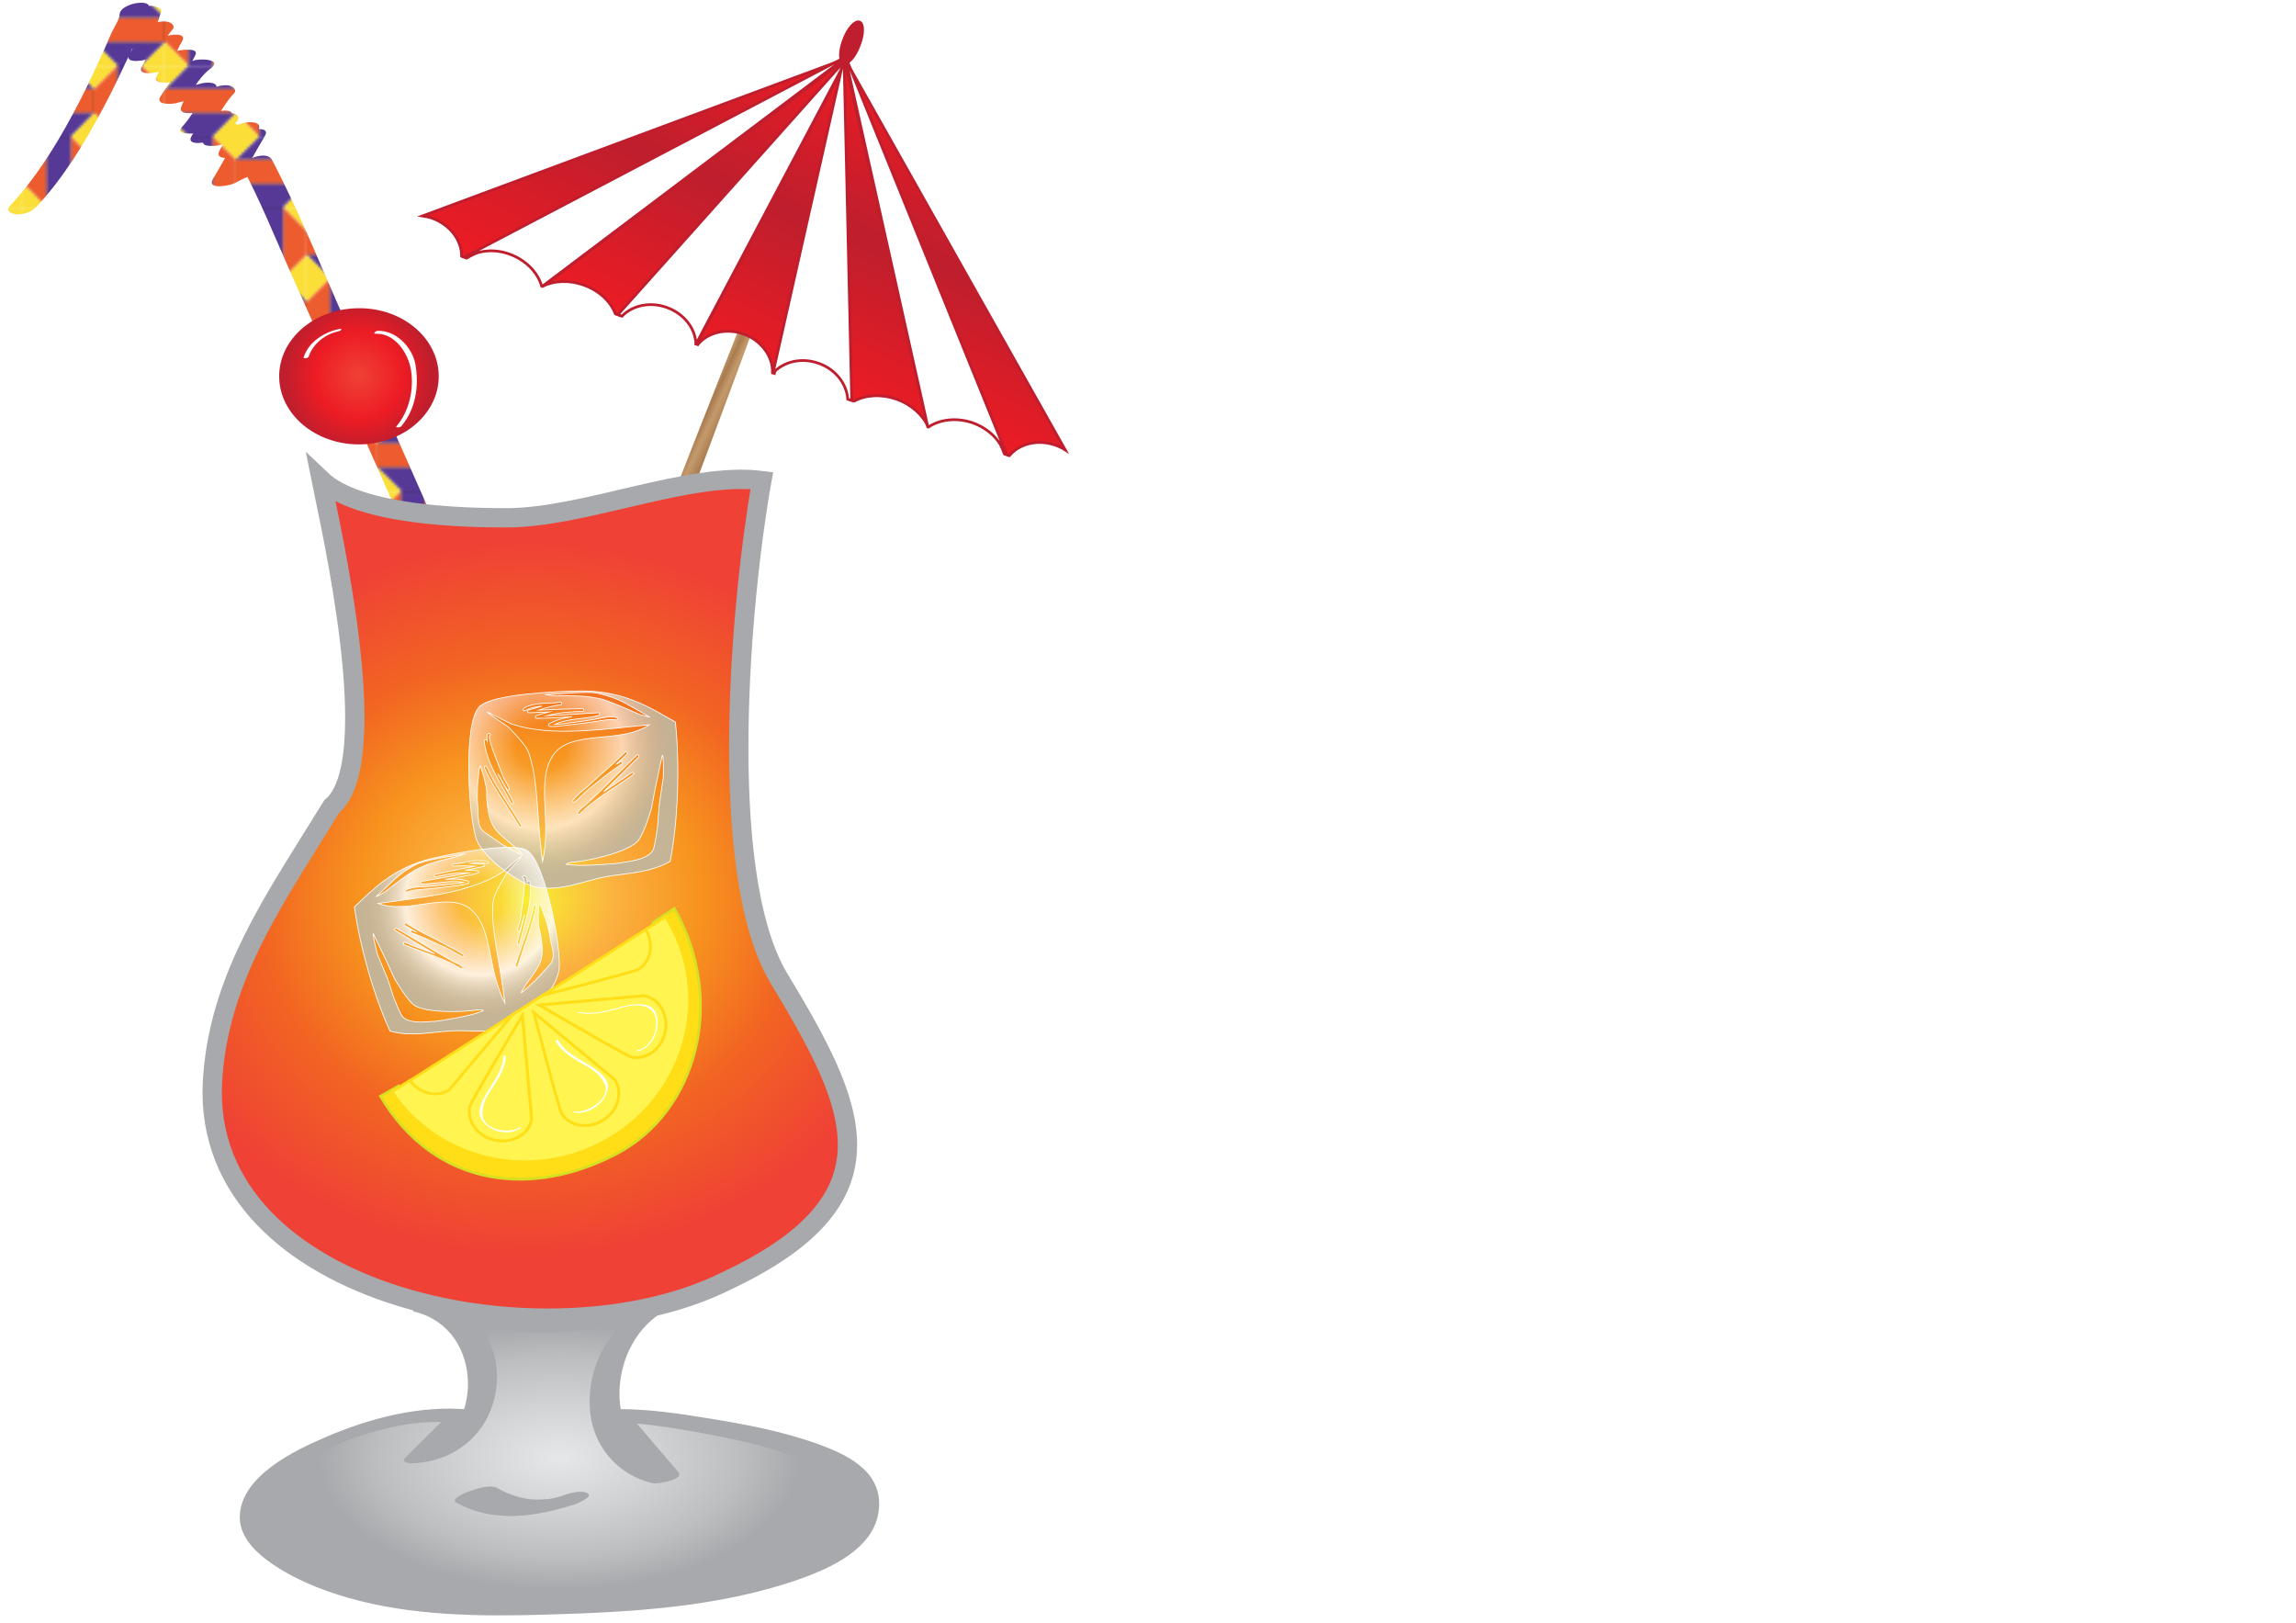 <?xml version="1.0" encoding="utf-8"?>
<!-- Generator: Adobe Illustrator 16.0.0, SVG Export Plug-In . SVG Version: 6.00 Build 0)  -->
<!DOCTYPE svg PUBLIC "-//W3C//DTD SVG 1.1//EN" "http://www.w3.org/Graphics/SVG/1.1/DTD/svg11.dtd">
<svg version="1.1" id="coctail" xmlns="http://www.w3.org/2000/svg" xmlns:xlink="http://www.w3.org/1999/xlink" x="0px" y="0px"
	 width="842px" height="595px" viewBox="0 0 842 595" enable-background="new 0 0 842 595" xml:space="preserve">
<pattern  x="115.5" y="694" width="51.9" height="51.9" patternUnits="userSpaceOnUse" id="Octagons_Color" viewBox="0 -51.9 51.9 51.9" overflow="visible">
	<g>
		<polygon fill="none" points="0,0 51.9,0 51.9,-51.9 0,-51.9 		"/>
		<g>
			<polygon fill="none" points="0,-51.9 0,0 51.9,0 51.9,-51.9 			"/>
			<polygon fill="none" points="17.3,-26 25.9,-34.6 34.6,-26 25.9,-17.3 			"/>
			<polygon points="25.9,-8.699 0,-8.699 0,-17.3 25.9,-17.3 			"/>
			<polygon fill="#FBDF38" points="51.9,-51.9 51.9,-43.3 43.2,-51.9 			"/>
			<polygon points="8.6,-26 8.6,-51.9 17.3,-51.9 17.3,-26 			"/>
			<polygon fill="#FBDF38" points="0,-51.9 8.6,-51.9 0,-43.3 			"/>
			<polygon fill="#FBDF38" points="0,-17.3 0,-34.6 8.6,-26 			"/>
			<polygon fill="#FBDF38" points="34.6,0 17.3,0 25.9,-8.699 			"/>
			<polygon fill="#FBDF38" points="0,0 0,-8.699 8.6,0 			"/>
			<polygon fill="#FBDF38" points="17.3,-26 25.9,-34.6 34.6,-26 25.9,-17.3 			"/>
			<polygon points="43.2,-26 43.2,0 34.6,0 34.6,-26 			"/>
			<polygon points="25.9,-43.3 51.9,-43.3 51.9,-34.6 25.9,-34.6 			"/>
			<polygon fill="#FBDF38" points="51.9,-34.6 51.9,-17.3 43.2,-26 			"/>
			<polygon fill="#FBDF38" points="43.2,0 51.9,-8.699 51.9,0 			"/>
			<polygon fill="#FBDF38" points="17.3,-51.9 34.6,-51.9 25.9,-43.3 			"/>
			<polygon fill="#EC5C2F" points="0,-34.6 0,-43.3 8.6,-51.9 8.6,-26 			"/>
			<polygon fill="#EC5C2F" points="25.9,-34.6 17.3,-26 17.3,-51.9 25.9,-43.3 			"/>
			<polygon fill="#563996" points="34.6,-51.9 43.2,-51.9 51.9,-43.3 25.9,-43.3 			"/>
			<polygon fill="#563996" points="34.6,-26 25.9,-34.6 51.9,-34.6 43.2,-26 			"/>
			<polygon fill="#EC5C2F" points="43.2,-26 51.9,-17.3 51.9,-8.699 43.2,0 			"/>
			<polygon fill="#EC5C2F" points="25.9,-17.3 34.6,-26 34.6,0 25.9,-8.699 			"/>
			<polygon fill="#563996" points="17.3,0 8.6,0 0,-8.699 25.9,-8.699 			"/>
			<polygon fill="#563996" points="17.3,-26 25.9,-17.3 0,-17.3 8.6,-26 			"/>
			<polygon fill="#563996" points="8.6,-26 8.6,-51.9 17.3,-51.9 17.3,-26 			"/>
			<polygon fill="#EC5C2F" points="25.9,-43.3 51.9,-43.3 51.9,-34.6 25.9,-34.6 			"/>
			<polygon fill="#563996" points="34.6,0 34.6,-26 43.2,-26 43.2,0 			"/>
			<polygon fill="#EC5C2F" points="25.9,-8.699 0,-8.699 0,-17.3 25.9,-17.3 			"/>
		</g>
	</g>
</pattern>
<pattern  id="szivoszal_1_" xlink:href="#Octagons_Color" patternTransform="matrix(1 0 0 -1 -366.9 -16702)">
</pattern>
<path id="szivoszal" fill="url(#szivoszal_1_)" d="M13.435,75.764c9.948-10.728,17.652-23.406,24.479-36.28
	c3.316-6.242,6.339-12.581,9.363-19.018c1.463-3.121,2.828-6.339,4.194-9.46c1.073-2.438,3.218-5.754,3.218-8.485
	c0-3.121-10.728-1.073-10.728,2.828c0,1.171,0,2.34,0,3.511c0,2.146,5.072,1.365,6.047,1.073c1.072-0.391,2.146-0.683,3.121-1.268
	c0.878-0.488,4.194-2.145,0.78-1.268c-1.658,0-3.316,0-4.974,0c0.195,0.098,0.39,0.195,0.585,0.195
	c-0.39-0.585-0.683-1.17-1.072-1.756c-1.171,3.414-2.341,6.827-3.511,10.143c-1.366,3.999,8.387,0.975,9.557,0
	c2.341-1.853,5.461-2.536,7.9-4.486c-3.023-0.292-6.144-0.487-9.167-0.78c-2.34,2.633-3.803,5.949-5.656,8.973
	c-2.633,4.291,6.729,2.34,8.192,1.462c3.316-1.95,6.924-2.633,10.045-5.169c-3.023-0.292-6.144-0.488-9.167-0.78
	c-1.755,2.926-2.731,6.046-4.486,8.973c-2.633,4.292,6.729,2.34,8.192,1.462c2.438-1.365,5.267-1.755,7.802-2.73
	c-2.438-0.488-4.974-0.877-7.412-1.365c-1.171,2.243-2.243,4.486-3.414,6.729c-1.366,2.633,5.169,2.048,6.046,1.755
	c3.901-1.268,7.9-2.145,11.605-3.803c-2.145-0.976-4.193-1.853-6.339-2.829c-4.193,3.121-6.924,7.705-9.752,11.898
	c-2.146,3.316,4.096,2.926,5.657,2.536c3.316-0.976,6.827-1.268,10.143-2.243c-2.048-0.585-3.999-1.17-6.047-1.755
	c-0.39,2.047-1.657,3.608-2.243,5.559c-0.975,3.316,6.242,1.853,7.412,1.365c3.901-1.755,7.9-2.926,11.215-5.754
	c-3.023-0.292-6.144-0.488-9.167-0.78c-3.511,3.804-5.559,8.582-9.07,12.289c-3.218,3.414,6.047,2.438,7.022,2.048
	c3.121-1.073,6.144-2.438,9.167-3.998c-2.731-0.488-5.462-0.976-8.192-1.463c-1.366,2.341-3.121,4.389-4.487,6.729
	c-2.633,4.389,7.51,2.243,9.167,0.78c2.146-1.95,4.584-3.608,6.827-5.559c-3.023-0.293-6.144-0.487-9.168-0.78
	c-0.877,0.975-1.658,2.34-2.828,3.023c-1.268,0.877-3.413,2.926-0.975,3.901c1.951,0.877,4.096,0.683,6.144,0.098
	c1.17-0.293,2.244-0.78,3.316-1.365c1.17-0.585,2.829-0.781-0.195-0.098c-1.853-0.195-3.803-0.293-5.657-0.488
	c0.098,0.098,0.098,0.195,0.195,0.195c0-0.682,0-1.365,0-2.048c-0.78,1.073-1.462,2.243-2.243,3.316
	c-2.536,3.804,5.559,2.73,7.021,2.048c2.829-1.268,5.852-1.95,8.777-2.925c-1.853-0.878-3.706-1.658-5.656-2.536
	c-1.462,2.633-3.121,5.169-4.486,7.802c-2.438,4.583,7.51,2.34,9.167,0.78c2.146-1.95,4.584-3.608,6.827-5.558
	c-3.023-0.293-6.144-0.488-9.167-0.781c-3.316,5.461-6.144,10.826-9.265,15.994c-2.536,4.292,6.729,2.341,8.192,1.463
	c3.608-2.145,7.704-3.413,11.313-5.559c-2.828,0-5.754,0-8.583,0c6.437,12.191,11.704,25.161,17.262,37.742
	c11.801,26.332,23.504,52.664,35.109,78.997c28.575,64.464,56.955,129.124,85.433,193.589c12.483,28.186,24.869,56.468,37.45,84.556
	c1.561,3.511,11.996,0.194,10.728-2.829c-21.943-48.957-43.399-98.11-65.05-147.166c-27.502-62.417-55.005-125.029-82.8-187.446
	c-8.973-20.09-17.165-40.863-27.405-60.368c-1.462-2.731-6.632-1.268-8.583,0c-3.608,2.145-7.705,3.414-11.313,5.559
	c2.731,0.488,5.461,0.975,8.192,1.463c3.121-5.168,5.949-10.533,9.07-15.701c2.633-4.389-7.51-2.244-9.167-0.781
	c-2.146,1.951-4.584,3.609-6.827,5.559c3.023,0.292,6.144,0.488,9.167,0.78c1.463-2.633,3.121-5.169,4.487-7.802
	c1.755-3.316-3.804-3.12-5.657-2.536c-3.901,1.268-7.899,2.146-11.606,3.804c2.341,0.682,4.682,1.365,7.022,2.047
	c0.78-1.072,1.463-2.243,2.243-3.316c0.488-0.78,0.488-1.268,0-2.048c-0.098-0.097-0.098-0.194-0.195-0.194
	c-0.975-1.463-4.389-0.781-5.657-0.488c-0.877,0.292-1.853,0.682-2.828,1.17c-1.365,0.683-2.438,0.487,0.585,0.097
	c1.17,0.098,2.341,0.195,3.511,0.293c-0.195-0.098-0.391-0.195-0.487-0.195c-0.293,1.268-0.683,2.634-0.976,3.901
	c2.536-1.658,4.193-3.609,6.242-5.852c1.268-1.462-0.293-2.536-1.658-2.828c-2.438-0.39-5.656,0.39-7.509,2.048
	c-2.146,1.951-4.583,3.608-6.827,5.559c3.023,0.293,6.144,0.488,9.167,0.781c1.365-2.341,3.121-4.389,4.486-6.73
	c2.633-4.389-6.729-2.145-8.192-1.462c-2.146,1.072-4.389,1.95-6.729,2.731c2.34,0.682,4.682,1.365,7.022,2.048
	c3.511-3.804,5.559-8.583,9.07-12.289c1.268-1.365-0.39-2.536-1.658-2.828c-2.536-0.488-5.559,0.39-7.51,2.047
	c-1.951,1.658-4.584,2.146-6.827,3.219c2.438,0.487,4.974,0.877,7.412,1.365c0.585-2.048,1.853-3.511,2.243-5.56
	c0.488-2.828-4.583-2.243-6.046-1.755c-3.316,0.975-6.827,1.268-10.143,2.243c1.854,0.878,3.707,1.658,5.657,2.536
	c2.438-3.706,4.779-7.802,8.388-10.435c4.583-3.414-4.292-3.707-6.339-2.829c-2.829,1.268-5.852,1.951-8.777,2.926
	c2.047,0.585,3.998,1.17,6.046,1.756c1.17-2.244,2.243-4.487,3.414-6.729c1.561-3.121-6.632-1.658-7.413-1.366
	c-3.51,1.366-6.924,2.048-10.24,3.999c2.73,0.488,5.461,0.976,8.192,1.463c1.755-2.926,2.73-6.046,4.486-8.972
	c2.731-4.487-7.607-2.048-9.167-0.781c-2.145,1.756-5.656,2.34-8.094,3.803c2.73,0.488,5.461,0.975,8.192,1.463
	c1.853-3.023,3.316-6.339,5.656-8.973c1.171-1.365-0.487-2.536-1.755-2.828c-2.536-0.487-5.559,0.39-7.509,2.048
	c-2.341,1.854-5.461,2.536-7.899,4.486c3.218,0,6.339,0,9.558,0c1.17-3.316,2.243-6.729,3.413-10.045
	c0.292-0.781-0.39-1.463-1.073-1.756c-2.048-0.877-3.999-0.682-6.144-0.097c-1.17,0.39-2.243,0.877-3.316,1.56
	c-1.658,1.073-4.584,2.341,0,0.781c2.048,0.39,3.999,0.682,6.046,1.073c0-1.171,0-2.341,0-3.511c0-3.121-10.728-1.073-10.728,2.828
	c0,1.755-2.438,5.364-3.121,7.022c-1.365,3.218-2.731,6.339-4.193,9.46c-3.121,6.924-6.437,13.751-10.045,20.383
	C20.066,54.112,12.752,65.816,3.487,75.666c-1.755,1.951,1.561,2.926,2.828,2.926C8.949,78.592,11.679,77.714,13.435,75.764
	L13.435,75.764z"/>
<g id="cherry">
	
		<radialGradient id="SVGID_1_" cx="124.23" cy="448.336" r="28.206" gradientTransform="matrix(0.97 0 0 -0.961 11.053 568.7)" gradientUnits="userSpaceOnUse">
		<stop  offset="0" style="stop-color:#EF4136"/>
		<stop  offset="0.588" style="stop-color:#ED1C24"/>
		<stop  offset="1" style="stop-color:#BE1E2D"/>
	</radialGradient>
	<path fill="url(#SVGID_1_)" d="M160.895,137.985c0,13.849-13.166,24.967-29.258,24.967c-16.189,0-29.257-11.216-29.257-24.967
		c0-13.849,13.166-24.967,29.257-24.967C147.729,112.921,160.895,124.136,160.895,137.985z"/>
	<path fill="#FFFFFF" d="M137.781,122.381c7.119-0.292,11.995,7.217,12.97,13.458c1.073,7.12-0.683,14.922-5.364,20.48
		c-0.487,0.585,1.365,0.488,1.755,0c5.267-6.242,6.535-14.434,5.267-22.333c-0.975-6.437-7.12-12.971-13.946-12.678
		C137.878,121.308,136.513,122.381,137.781,122.381L137.781,122.381z"/>
	<path fill="#FFFFFF" d="M124.517,120.626c-5.559,1.072-11.411,4.778-13.166,10.435c-0.195,0.585,1.658,0.293,1.853-0.292
		c1.463-4.682,6.242-8.388,10.923-9.265C125.005,121.308,125.785,120.333,124.517,120.626L124.517,120.626z"/>
</g>
<g id="ernyo">
	
		<linearGradient id="SVGID_2_" gradientUnits="userSpaceOnUse" x1="238.072" y1="357.176" x2="222.411" y2="364.479" gradientTransform="matrix(1 0 0 -1 8.5 571)">
		<stop  offset="0" style="stop-color:#C49A6C"/>
		<stop  offset="0.17" style="stop-color:#A97C50"/>
		<stop  offset="0.315" style="stop-color:#C49A6C"/>
		<stop  offset="0.479" style="stop-color:#A97C50"/>
		<stop  offset="0.715" style="stop-color:#C49A6C"/>
		<stop  offset="0.867" style="stop-color:#A97C50"/>
		<stop  offset="1" style="stop-color:#C49A6C"/>
	</linearGradient>
	<path fill="url(#SVGID_2_)" d="M205.366,299.099c0,0,1.951-11.703,3.218-15.41c13.751-40.961,62.222-162.673,62.222-162.673
		l4.584,1.755c0,0-45.252,122.688-62.222,162.674C211.608,289.053,205.366,299.099,205.366,299.099z"/>
	
		<linearGradient id="SVGID_3_" gradientUnits="userSpaceOnUse" x1="194.935" y1="460.44" x2="250.756" y2="574.89" gradientTransform="matrix(1 0 0 -1 8.5 571)">
		<stop  offset="0" style="stop-color:#ED1C24"/>
		<stop  offset="0.5" style="stop-color:#BE1E2D"/>
		<stop  offset="1" style="stop-color:#ED1C24"/>
	</linearGradient>
	<path fill="url(#SVGID_3_)" stroke="#BE1E2D" stroke-miterlimit="10" d="M154.945,79.177c1.268,0.195,2.633,0.488,3.901,0.976
		c6.339,2.438,10.436,7.997,10.436,13.75l1.853,0.683l139.658-73.34L154.945,79.177z"/>
	
		<linearGradient id="SVGID_4_" gradientUnits="userSpaceOnUse" x1="260.553" y1="438.156" x2="312.142" y2="543.93" gradientTransform="matrix(1 0 0 -1 8.5 571)">
		<stop  offset="0" style="stop-color:#ED1C24"/>
		<stop  offset="0.5" style="stop-color:#BE1E2D"/>
		<stop  offset="1" style="stop-color:#ED1C24"/>
	</linearGradient>
	<path fill="url(#SVGID_4_)" stroke="#BE1E2D" stroke-miterlimit="10" d="M272.952,122.576c6.437,2.438,10.533,8.29,10.338,14.044
		l0.683,0.292L310.5,22.124l-55.103,104.06l0.488,0.196C259.493,121.894,266.417,120.138,272.952,122.576z"/>
	
		<linearGradient id="SVGID_5_" gradientUnits="userSpaceOnUse" x1="219.109" y1="451.991" x2="273.613" y2="563.742" gradientTransform="matrix(1 0 0 -1 8.5 571)">
		<stop  offset="0" style="stop-color:#ED1C24"/>
		<stop  offset="0.5" style="stop-color:#BE1E2D"/>
		<stop  offset="1" style="stop-color:#ED1C24"/>
	</linearGradient>
	<path fill="url(#SVGID_5_)" stroke="#BE1E2D" stroke-miterlimit="10" d="M214.339,104.631c5.559,2.048,9.655,6.047,11.312,10.436
		l1.854,0.683l83.287-94.503L198.93,105.021l0,0C203.123,102.876,208.78,102.583,214.339,104.631z"/>
	<path fill="#FFFFFF" stroke="#BE1E2D" stroke-miterlimit="10" d="M244.767,112.824c6.242,2.34,10.241,7.704,10.436,13.263h0.098
		l55.492-104.938l-84.166,94.21l1.463,0.585C231.894,111.946,238.525,110.482,244.767,112.824z"/>
	<path fill="#FFFFFF" stroke="#BE1E2D" stroke-miterlimit="10" d="M187.227,93.318c5.851,2.243,10.045,6.729,11.411,11.605
		l0.195,0.098l112.253-84.653L170.257,94.294l0.78,0.292C175.231,91.758,181.375,91.075,187.227,93.318z"/>
	
		<linearGradient id="SVGID_6_" gradientUnits="userSpaceOnUse" x1="316.204" y1="425.914" x2="362.157" y2="520.132" gradientTransform="matrix(1 0 0 -1 8.5 571)">
		<stop  offset="0" style="stop-color:#ED1C24"/>
		<stop  offset="0.5" style="stop-color:#BE1E2D"/>
		<stop  offset="1" style="stop-color:#ED1C24"/>
	</linearGradient>
	<path fill="url(#SVGID_6_)" stroke="#BE1E2D" stroke-miterlimit="10" d="M390.666,165c-1.073-0.683-2.243-1.268-3.609-1.756
		c-6.436-2.243-13.166-0.585-16.872,3.804l-1.853-0.683L309.524,21.051L390.666,165z"/>
	
		<linearGradient id="SVGID_7_" gradientUnits="userSpaceOnUse" x1="291.138" y1="430.4" x2="340.178" y2="530.949" gradientTransform="matrix(1 0 0 -1 8.5 571)">
		<stop  offset="0" style="stop-color:#ED1C24"/>
		<stop  offset="0.5" style="stop-color:#BE1E2D"/>
		<stop  offset="1" style="stop-color:#ED1C24"/>
	</linearGradient>
	<path fill="url(#SVGID_7_)" stroke="#BE1E2D" stroke-miterlimit="10" d="M328.737,146.373c-5.559-1.951-11.312-1.561-15.409,0.683
		l-1.854-0.683l-1.951-125.418l30.819,135.561l0,0C338.489,152.224,334.296,148.323,328.737,146.373z"/>
	<path fill="#FFFFFF" stroke="#BE1E2D" stroke-miterlimit="10" d="M300.162,133.207c-6.242-2.244-12.874-0.585-16.58,3.511h-0.098
		l26.039-115.569l2.829,125.711l-1.463-0.487C310.5,140.716,306.403,135.352,300.162,133.207z"/>
	<path fill="#FFFFFF" stroke="#BE1E2D" stroke-miterlimit="10" d="M356.727,155.052c-5.95-2.048-12.094-1.268-16.287,1.561
		l-0.195-0.098L309.816,20.174l59.394,146.582l-0.78-0.292C366.967,161.586,362.676,157.198,356.727,155.052z"/>
	<path fill="#BE1E2D" stroke="#BE1E2D" stroke-miterlimit="10" d="M309.427,14.517c1.56-4.193,4.194-7.021,5.754-6.437
		c1.561,0.585,1.561,4.486-0.098,8.583c-1.56,4.193-4.193,7.12-5.754,6.437C307.769,22.515,307.866,18.613,309.427,14.517z"/>
</g>
<radialGradient id="drink_1_" cx="218.201" cy="261.257" r="121.539" gradientTransform="matrix(1.214 0 0 -1.079 -70.552 611.321)" gradientUnits="userSpaceOnUse">
	<stop  offset="0.006" style="stop-color:#F9ED32"/>
	<stop  offset="0.218" style="stop-color:#FBB040"/>
	<stop  offset="0.418" style="stop-color:#F7941E"/>
	<stop  offset="0.667" style="stop-color:#F26522"/>
	<stop  offset="1" style="stop-color:#EF4136"/>
</radialGradient>
<path id="drink" fill="url(#drink_1_)" stroke="#A7A9AC" stroke-width="7.087" stroke-miterlimit="10" d="M285.338,358.198
	c-22.821-38.912-13.556-139.656-5.949-181.982c-26.625-3.414-65.05,13.653-93.625,13.653c-14.921,0-54.03-0.683-67.976-13.946
	c3.218,16.189,23.503,103.377,3.901,119.763c-19.896,32.476-41.839,62.513-43.79,101.427
	c-3.803,79.483,123.664,104.841,188.323,72.656C330.979,439.341,313.913,405.598,285.338,358.198z"/>
<g id="leg">
	
		<radialGradient id="SVGID_8_" cx="196.577" cy="-53.81" r="88.323" gradientTransform="matrix(1 0 0 -0.55 8.5 504.812)" gradientUnits="userSpaceOnUse">
		<stop  offset="0" style="stop-color:#E6E7E8"/>
		<stop  offset="0.388" style="stop-color:#D1D3D4"/>
		<stop  offset="0.751" style="stop-color:#BCBEC0"/>
		<stop  offset="1" style="stop-color:#A7A9AC"/>
	</radialGradient>
	<path fill="url(#SVGID_8_)" d="M156.701,478.937c30.624,7.412,23.992,54.712-3.218,55.2l15.02-14.922
		c-32.574-3.608-101.72,26.234-64.66,51.591c33.159,23.406,87.773,19.506,126.784,17.555c19.505-1.95,101.428-7.802,83.873-44.861
		c-7.802-15.604-74.51-24.479-90.115-24.479l19.408,22.724c-27.307-5.852-28.868-43.691-7.412-59.296c0,0-30.428,4.682-41.936,3.706
		C184.886,485.179,156.701,478.937,156.701,478.937z"/>
	
		<radialGradient id="SVGID_9_" cx="182.92" cy="-69.611" r="11.843" gradientTransform="matrix(1 0 0 -0.55 8.5 512.31)" gradientUnits="userSpaceOnUse">
		<stop  offset="0" style="stop-color:#E6E7E8"/>
		<stop  offset="0.388" style="stop-color:#D1D3D4"/>
		<stop  offset="0.751" style="stop-color:#BCBEC0"/>
		<stop  offset="1" style="stop-color:#A7A9AC"/>
	</radialGradient>
	<path fill="url(#SVGID_9_)" d="M174.841,548.277c9.752,5.853,21.456,5.853,33.159,1.951"/>
	<path fill="#A7A9AC" d="M152.41,481.081c12.386,3.219,19.115,13.947,19.212,26.332c0.098,8.974-5.071,23.895-15.799,24.382
		c0.877,0.683,1.755,1.366,2.633,2.049c4.974-4.974,10.046-9.947,15.019-14.922c1.268-1.268-0.292-1.95-1.463-2.048
		c-17.652-1.755-36.377,3.121-52.469,10.045c-11.411,4.876-30.818,14.142-31.598,28.673c-0.39,7.022,4.681,12.483,9.947,16.481
		c8.875,6.535,19.31,10.826,29.94,13.85c23.211,6.631,47.983,6.826,71.877,6.144c31.403-0.877,64.562-2.633,94.405-13.36
		c10.923-3.901,25.844-10.923,27.99-23.797c2.438-14.434-10.045-20.968-21.456-25.161c-13.264-4.877-27.405-7.51-41.352-9.753
		c-10.728-1.755-21.65-3.316-32.573-3.316c-1.268,0-9.363,1.854-7.315,4.292c6.437,7.606,12.972,15.116,19.408,22.723
		c3.121-1.365,6.242-2.729,9.363-4.096c-26.137-6.144-26.917-42.229-7.705-56.761c3.218-2.438-1.268-2.827-3.218-2.535
		c-12.581,1.95-25.844,4.292-38.62,3.608c-12.484-0.683-25.357-4.291-37.548-7.021c-2.438-0.585-5.266,0.195-7.51,1.268
		C152.702,478.448,149.874,480.497,152.41,481.081c13.068,2.927,26.722,6.633,40.181,7.413c14.142,0.78,28.868-1.756,42.813-3.9
		c-1.072-0.879-2.145-1.659-3.218-2.536c-10.728,8.094-16.58,20.578-15.897,34.036c0.683,13.654,9.85,24.674,23.114,27.795
		c1.561,0.39,11.703-1.268,9.363-4.096c-6.437-7.606-12.971-15.116-19.408-22.724c-2.438,1.463-4.876,2.827-7.314,4.291
		c13.946,0.098,30.428,3.023,44.764,5.949c8.777,1.853,17.457,3.998,25.845,7.119c5.461,1.95,12.483,4.584,15.896,9.655
		c7.9,11.508-0.488,23.017-10.923,28.477c-13.068,6.827-28.672,9.169-43.107,11.119c-14.921,2.047-29.843,2.926-44.764,3.511
		c-24.479,0.975-49.543,0.878-73.34-5.559c-10.825-2.926-21.456-7.607-30.33-14.531c-5.267-4.097-9.07-10.144-6.924-16.971
		c2.048-6.729,8.484-11.41,14.141-15.019c7.509-4.778,15.994-7.997,24.479-10.338c8.777-2.438,18.139-3.998,27.307-3.12
		c-0.488-0.683-0.975-1.365-1.463-2.049c-4.974,4.975-10.045,9.948-15.019,14.922c-1.755,1.756,1.561,2.146,2.633,2.049
		c15.506-0.586,27.893-10.729,30.525-26.041c2.634-15.311-5.461-29.744-20.675-33.743c-2.438-0.585-5.364,0.194-7.51,1.268
		C152.604,478.448,149.972,480.497,152.41,481.081z"/>
	<path fill="#A7A9AC" d="M167.233,550.911c13.556,7.704,29.258,5.266,43.399,0.78c0.488-0.195,7.217-2.829,4.877-4.097
		c-2.731-1.56-7.607,0.293-10.241,1.17c-7.802,2.438-15.896,0.878-22.918-3.121c-2.633-1.462-7.705,0.293-10.24,1.171
		C171.622,546.912,164.991,549.546,167.233,550.911L167.233,550.911z"/>
</g>
<radialGradient id="ice2_1_" cx="193.265" cy="306.35" r="48.101" gradientTransform="matrix(0.97 0 0 -0.961 11.053 568.7)" gradientUnits="userSpaceOnUse">
	<stop  offset="0" style="stop-color:#FFFFFF;stop-opacity:0"/>
	<stop  offset="0.188" style="stop-color:#FFFFFF;stop-opacity:0"/>
	<stop  offset="0.636" style="stop-color:#FFFFFF;stop-opacity:0.651"/>
	<stop  offset="0.699" style="stop-color:#EAE5DB;stop-opacity:0.703"/>
	<stop  offset="0.78" style="stop-color:#D8CFBE;stop-opacity:0.77"/>
	<stop  offset="0.859" style="stop-color:#CCC0AA;stop-opacity:0.834"/>
	<stop  offset="0.934" style="stop-color:#C5B89F;stop-opacity:0.896"/>
	<stop  offset="1" style="stop-color:#C2B59B;stop-opacity:0.95"/>
</radialGradient>
<path id="ice2" fill="url(#ice2_1_)" stroke="#FFFFFF" stroke-width="0.283" stroke-miterlimit="10" d="M247.692,264.769
	c-8.679-4.876-18.53-11.508-34.426-11.411c-9.167,0.098-32.671,1.17-37.353,5.657c-6.339,6.046-3.998,42.229-0.975,49.25
	c3.023,6.925,15.702,15.994,22.041,17.067c8.875,1.561,17.555-2.438,24.869-3.804c8.095-1.463,16.287-1.365,23.894-5.656
	C248.668,301.537,249.351,280.569,247.692,264.769z M200.002,254.626l4.876-0.195c0.39,0,10.24-0.975,14.043-0.292
	c0.78,0.098,5.559,1.463,7.802,2.438c3.413,1.463,8.29,4.584,11.508,6.339c0.584,0.292-3.414-0.78-3.999-1.073
	c-0.293-0.098-11.411-5.267-14.825-5.754c-4.291-0.683-3.9-0.975-15.311-0.975C202.733,255.114,199.417,254.626,200.002,254.626z
	 M192.103,259.697c3.609-2.145,7.9-1.657,11.898-2.047c0.488-0.098,0.878-0.098,1.365-0.195h0.098l0,0h0.098
	c0.585-0.098,0.682,0.878,0.097,0.975c-0.487,0.098-0.976,0.195-1.463,0.195c-2.243,0.39-4.486,1.072-6.631,1.755
	c5.364-0.195,10.728-0.487,16.092-0.487c0.585,0,0.585,0.975,0,0.975c-4.486,0-8.875,0.487-13.166,1.561
	c6.339-0.195,12.581-0.781,18.919-1.073c0.585,0,0.683,0.78,0.098,0.976c-5.267,1.462-11.118,0.975-16.092,3.315
	c2.048,0,4.292-0.487,6.145-0.682c2.633-0.293,5.169-0.683,7.802-1.073c2.633-0.39,6.145-1.561,8.777-0.781
	c0.585,0.195,0.293,1.073-0.292,0.878c-1.463-0.391-3.609,0-5.071,0.195c-2.243,0.39-4.486,0.683-6.729,0.975
	c-2.146,0.293-4.291,0.585-6.437,0.78c-2.048,0.195-4.096,0.683-6.144,0.39c-0.39-0.098-0.488-0.683-0.098-0.877
	c2.633-1.561,5.461-2.244,8.387-2.634c-4.291,0.292-8.582,0.585-12.971,0.585c-0.585,0-0.585-0.78-0.098-0.975
	c1.561-0.585,3.121-0.976,4.681-1.365c-2.438,0.097-4.876,0.194-7.412,0.292c-0.585,0-0.682-0.78-0.097-0.975
	c1.658-0.487,3.218-0.976,4.876-1.463c-2.146,0.195-4.291,0.585-6.144,1.658C192.005,260.868,191.517,260.088,192.103,259.697z
	 M178.547,271.401c0.097,0.195,0.195,0.292,0.195,0.487c-0.292-1.365-0.292-2.535,0.39-2.926c0.585-0.292,1.073,0.585,0.488,0.78
	c-0.976,0.488,2.536,8.973,2.828,9.753c0.78,1.951,1.561,4.096,2.438,6.144c0.683,1.073,1.268,2.146,1.853,3.316
	c0.293,0.585-0.488,0.975-0.78,0.487c-0.781-0.975-1.366-2.146-1.951-3.315c-0.488-0.78-0.976-1.561-1.463-2.438
	c1.853,3.511,3.901,6.827,5.656,10.338c0.293,0.585-0.585,1.072-0.78,0.487c-3.706-7.412-8.972-14.434-9.85-22.821
	C177.571,271.206,178.351,271.011,178.547,271.401z M182.936,308.852c-0.292-0.293-4.974-3.512-4.779-3.317
	c-0.585-0.389-0.976-0.683-1.463-1.268c-1.268-1.755-1.365-3.997-1.365-6.047c0-1.463-0.195-3.217-0.293-5.071
	c0-0.097,0-0.682,0-0.877c0-0.878,0.098-4.292,0.098-4.486c0.195-1.269,0.488-4.877,0.488-5.169c0-0.195,0.585-2.438,0.585-1.755
	c0.098,0.39,1.365,4.291,1.365,4.389c0.195,0.78,0.488,2.34,0.488,2.34c0.683,1.853,0.292,3.901,0.488,5.853
	c0.292,2.925,0.683,6.046,1.95,8.679c2.048,4.292,8.192,7.607,11.118,11.314C192.103,314.117,185.178,310.411,182.936,308.852z
	 M190.445,303.097c-4.194-7.216-9.363-13.849-12.776-21.456c-0.293-0.584,0.585-1.072,0.78-0.487
	c3.413,7.607,8.583,14.239,12.776,21.456C191.615,303.097,190.835,303.584,190.445,303.097z M202.733,277.058
	c-6.242,9.459-0.292,24.479-3.803,38.913c-1.755-12.972-1.561-25.162-3.608-34.817c0-0.097-0.098-0.097-0.098-0.195
	c-0.487-2.34-1.073-4.876-2.34-6.924c-0.878-1.463-5.852-7.022-6.535-7.51c-0.39-0.292-7.998-5.461-7.802-5.461
	c0.585,0,7.704,3.901,9.07,4.389c14.336,4.876,33.549,1.951,50.519,0.292C227.7,272.961,209.17,267.305,202.733,277.058z
	 M231.698,283.299c0.488-0.39,0.976,0.488,0.488,0.78c-3.414,2.438-6.924,4.682-10.436,7.022c-1.853,1.268-3.706,2.634-5.364,3.998
	c-0.292,0.293-0.683,0.488-0.976,0.782c-0.975,0.876-1.853,1.754-2.828,2.632c-0.39,0.391-1.073-0.097-0.78-0.585
	c0.78-1.171,1.853-1.95,2.926-2.829c0.098,0,0.098-0.097,0.195-0.097c6.339-5.852,12.483-12.094,18.627-18.14
	c0.39-0.39,1.073,0.195,0.683,0.683c-4.291,4.292-8.583,8.484-12.874,12.776C224.774,287.98,228.285,285.737,231.698,283.299z
	 M227.602,279.3c0.488-0.292,0.975,0.488,0.488,0.78c-3.414,2.243-6.632,4.779-9.752,7.315c-1.073,0.877-2.048,1.658-3.121,2.535
	c-1.463,1.366-2.828,2.829-4.389,4.096c-0.488,0.391-1.073-0.195-0.683-0.683c1.561-1.853,3.414-3.414,5.364-4.974
	c1.462-1.366,2.925-2.731,4.486-4.096c3.218-2.73,6.339-5.559,9.265-8.485c0.39-0.39,1.073,0.195,0.683,0.683
	c-1.268,1.268-2.634,2.536-3.901,3.706C226.626,279.983,227.115,279.593,227.602,279.3z M243.206,285.445
	c0,0-0.877,5.656-1.268,8.387c-0.39,2.829-0.487,5.364-0.683,8.094c-0.195,2.146-1.17,8.777-1.755,9.753
	c-1.658,3.024-6.925,3.999-10.533,4.486c-1.073,0.195-2.243,0.391-3.413,0.488c-1.268,0.097-2.536,0.194-3.901,0.292
	c-0.293,0-8.193,0.684-11.898,0.195c-0.195,0.098-1.853-0.098-2.048-0.195c-0.488-0.195,1.853-0.78,1.853-0.78
	c0.097,0,0.487-0.098,0.683-0.098c3.414,0,20.772-3.413,23.992-8.095c2.34-3.413,4.681-11.508,4.681-11.605
	c0.683-3.608,1.366-7.509,2.244-11.313c0.292-1.657,0.975-4.681,1.658-7.802C243.304,275.205,243.402,283.982,243.206,285.445z"/>
<radialGradient id="ice1_1_" cx="139.419" cy="240.729" r="44.49" gradientTransform="matrix(-0.942 0.229 -0.232 -0.933 363.277 522.997)" gradientUnits="userSpaceOnUse">
	<stop  offset="0" style="stop-color:#FFFFFF;stop-opacity:0"/>
	<stop  offset="0.188" style="stop-color:#FFFFFF;stop-opacity:0"/>
	<stop  offset="0.636" style="stop-color:#FFFFFF;stop-opacity:0.83"/>
	<stop  offset="0.699" style="stop-color:#EAE5DB;stop-opacity:0.851"/>
	<stop  offset="0.78" style="stop-color:#D8CFBE;stop-opacity:0.877"/>
	<stop  offset="0.859" style="stop-color:#CCC0AA;stop-opacity:0.904"/>
	<stop  offset="0.934" style="stop-color:#C5B89F;stop-opacity:0.928"/>
	<stop  offset="1" style="stop-color:#C2B59B;stop-opacity:0.95"/>
</radialGradient>
<path id="ice1" fill="url(#ice1_1_)" stroke="#FFFFFF" stroke-width="0.283" stroke-miterlimit="10" d="M143.047,378.095
	c7.802,2.146,15.117,0.292,22.723-0.098c6.924-0.391,15.604,1.269,23.211-2.048c5.364-2.341,14.824-13.264,15.994-20.091
	c1.17-7.021-4.876-39.985-11.8-44.082c-5.169-3.023-26.625,1.073-34.817,3.023c-14.336,3.413-21.65,11.508-28.379,17.75
	C131.929,347.081,137.293,365.708,143.047,378.095z M166.941,314.215c-10.143,2.438-9.753,2.633-13.459,4.193
	c-3.023,1.171-11.898,8.29-12.093,8.485c-0.488,0.39-3.804,2.243-3.414,1.852c2.536-2.242,6.242-6.045,8.973-8.191
	c1.755-1.462,5.754-3.706,6.437-3.9c3.315-1.463,12.385-2.73,12.678-2.73l4.389-0.879
	C171.037,312.85,168.111,314.02,166.941,314.215z M178.449,316.653c-1.951-0.586-3.901-0.488-5.852-0.098
	c1.561,0.098,3.121,0.194,4.682,0.292c0.487,0,0.584,0.781,0.097,0.878c-2.243,0.487-4.485,0.975-6.729,1.366
	c1.463,0,2.926,0,4.486,0.194c0.488,0.098,0.585,0.78,0.098,0.878c-3.901,0.975-7.802,1.657-11.801,2.341
	c2.73-0.292,5.461-0.292,8.192,0.584c0.293,0.099,0.488,0.684,0.098,0.781c-1.755,0.78-3.706,0.78-5.559,1.072
	c-1.951,0.293-3.998,0.488-5.949,0.683c-2.048,0.195-4.194,0.391-6.242,0.585c-1.365,0.098-3.315,0.196-4.583,0.879
	c-0.488,0.292-0.878-0.487-0.39-0.781c2.243-1.268,5.559-1.072,8.094-1.268c2.438-0.195,4.876-0.487,7.217-0.78
	c1.756-0.194,3.901-0.292,5.657-0.683c-4.974-0.976-10.143,0.683-15.214,0.488c-0.488,0-0.585-0.78-0.098-0.878
	c5.754-1.073,11.508-1.951,17.262-3.121c-4.096-0.099-8.192,0.487-12.19,1.463c-0.585,0.098-0.781-0.683-0.196-0.878
	c4.779-1.17,9.655-2.048,14.532-3.022c-2.146-0.099-4.291-0.196-6.339-0.099c-0.488,0.099-0.877,0.099-1.365,0.099
	s-0.585-0.781-0.098-0.879h0.098l0,0h0.098c0.39,0,0.78-0.097,1.268-0.097c3.706-0.488,7.412-1.854,11.118-0.683
	C179.327,315.971,179.034,316.848,178.449,316.653z M194.346,323.382c1.073,7.802-2.048,15.215-3.804,22.725
	c-0.097,0.585-0.975,0.292-0.877-0.293c0.781-3.511,1.951-7.022,2.731-10.533c-0.195,0.878-0.488,1.658-0.78,2.438
	c-0.292,1.17-0.585,2.341-0.976,3.413c-0.194,0.488-0.975,0.293-0.877-0.292c0.292-1.171,0.585-2.243,0.975-3.414
	c0.39-2.047,0.585-4.096,0.878-6.047c0.098-0.78,1.365-9.166,0.39-9.361c-0.585-0.099-0.292-0.976,0.292-0.879
	c0.78,0.098,0.976,1.171,1.073,2.536c0-0.194,0.097-0.293,0.097-0.487C193.663,322.895,194.346,322.895,194.346,323.382z
	 M191.127,363.953c1.756-3.901,6.535-8.29,7.412-12.581c0.585-2.634,0.195-5.559-0.195-8.192c-0.292-1.755-1.072-3.511-0.878-5.363
	c0,0-0.097-1.463-0.097-2.244c0-0.097,0.293-3.9,0.293-4.29c-0.098-0.586,0.975,1.268,0.975,1.463c0,0.292,1.073,3.413,1.561,4.584
	c0.097,0.097,0.877,3.218,1.072,3.998c0.098,0.195,0.195,0.683,0.195,0.78c0.292,1.657,0.488,3.218,0.878,4.584
	c0.487,1.854,0.877,3.9,0.097,5.754c-0.195,0.585-0.585,0.976-0.975,1.463c0.195-0.293-3.316,3.706-3.609,3.999
	C196.199,359.76,190.835,364.636,191.127,363.953z M188.982,354.103c2.146-7.411,5.364-14.434,6.729-22.04
	c0.098-0.585,0.975-0.293,0.877,0.292c-1.365,7.606-4.486,14.727-6.729,22.041C189.665,354.884,188.787,354.688,188.982,354.103z
	 M138.659,331.282c15.604-2.146,33.451-3.805,45.35-11.314c1.073-0.779,6.631-5.851,7.217-5.948c0.195,0-5.559,6.242-5.754,6.632
	c-0.488,0.585-3.707,6.632-4.194,8.192c-0.683,2.146-0.683,4.486-0.585,6.729c0,0.099,0,0.099,0,0.195
	c0.292,9.07,3.121,20.091,4.486,32.087c-6.437-12.191-4.389-26.918-12.093-34.037C165.088,326.308,149.679,335.476,138.659,331.282z
	 M159.334,349.714c-4.876-2.828-9.655-5.753-14.434-8.582c-0.488-0.292,0-1.072,0.487-0.78c6.924,4.097,13.751,8.29,20.773,12.19
	c0.098,0,0.098,0.098,0.195,0.098c1.17,0.487,2.34,0.976,3.316,1.854c0.39,0.391-0.098,0.878-0.585,0.683
	c-1.073-0.585-2.145-1.17-3.121-1.755c-0.39-0.099-0.683-0.294-1.073-0.487c-1.853-0.879-3.804-1.659-5.754-2.438
	c-3.609-1.366-7.314-2.634-10.923-4.097c-0.487-0.195-0.292-1.073,0.293-0.878C152.019,347.081,155.726,348.35,159.334,349.714z
	 M152.8,341.814c-1.463-0.779-2.926-1.658-4.389-2.535c-0.488-0.293,0-1.073,0.487-0.78c3.316,2.048,6.729,3.9,10.241,5.559
	c1.657,0.78,3.316,1.756,4.876,2.634c2.048,0.975,4.096,2.047,5.949,3.315c0.488,0.293,0.098,0.976-0.487,0.78
	c-1.658-0.878-3.219-1.755-4.876-2.73c-1.17-0.586-2.244-1.073-3.414-1.561c-3.413-1.658-6.827-3.219-10.338-4.486
	c-0.487-0.195-0.292-1.073,0.292-0.878C151.727,341.327,152.312,341.522,152.8,341.814z M137,342.595
	c1.268,2.634,2.536,5.267,3.219,6.632c1.56,3.219,3.022,6.534,4.486,9.655c0.097,0.098,3.901,6.826,6.729,9.361
	c3.901,3.513,20.188,2.83,23.309,2.05c0.195,0,0.585,0,0.683,0c0,0,2.146,0,1.755,0.292c-0.098,0.195-1.56,0.683-1.755,0.683
	c-3.218,1.268-10.533,2.438-10.728,2.438c-1.17,0.194-2.341,0.487-3.511,0.585c-1.073,0.194-2.048,0.292-3.121,0.292
	c-3.316,0.294-8.192,0.586-10.436-1.755c-0.682-0.683-3.121-6.437-3.706-8.388c-0.78-2.438-1.365-4.681-2.438-7.118
	c-0.976-2.342-3.023-7.218-3.023-7.218C138.073,348.837,136.221,340.937,137,342.595z"/>
<g id="lemon">
	<path fill="#FFDE17" stroke="#D7DF23" stroke-miterlimit="10" d="M162.942,404.329c-4.778,3.121-12.776,0-16.774-6.145
		l-6.632,3.804c20.188,33.842,55.98,37.256,86.798,20.969c28.965-15.312,40.278-55.493,20.968-89.823l-7.802,5.17
		c3.511,6.632,2.536,14.435-2.34,17.652"/>
	<path fill="#FFF450" stroke="#FFDE17" stroke-miterlimit="10" d="M225.359,416.325c27.405-17.555,35.695-53.347,18.726-80.167
		l-7.314,4.682c3.022,5.267,1.951,11.605-2.634,14.531c-1.365,0.877-26.722,7.412-34.914,9.46l-11.411,7.314l-23.114,27.404
		c-4.486,2.927-10.728,1.365-14.336-3.413l-6.632,4.193C161.577,426.857,197.856,433.977,225.359,416.325z M236.379,365.123
		c5.462,1.17,8.875,7.12,7.51,13.361c-1.365,6.145-6.925,10.24-12.386,9.07c-1.853-0.391-33.647-19.018-33.647-19.018
		L236.379,365.123z M181.57,417.982c-6.242-1.365-10.338-6.827-9.168-12.288c0.39-1.854,19.213-33.354,19.213-33.354l3.413,38.133
		C193.858,416.032,187.812,419.349,181.57,417.982z M195.809,371.364l29.648,24.577c3.023,4.682,1.169,11.216-4.194,14.727
		c-5.364,3.413-12.191,2.438-15.213-2.243C204.976,406.767,195.809,371.364,195.809,371.364z"/>
	<path fill="#FFF450" stroke="#FFDE17" stroke-miterlimit="10" d="M191.517,372.438c0,0-18.822,31.5-19.212,33.353
		c-1.171,5.463,2.926,10.924,9.167,12.289c6.242,1.365,12.289-2.048,13.458-7.509L191.517,372.438z"/>
	<path fill="#FFF450" stroke="#FFDE17" stroke-miterlimit="10" d="M164.698,399.647l23.114-27.404l-37.45,23.991
		C153.97,401.014,160.212,402.573,164.698,399.647z"/>
	<path fill="#FFF450" stroke="#FFDE17" stroke-miterlimit="10" d="M236.77,340.84l-37.451,23.991
		c8.095-2.048,33.549-8.583,34.915-9.46C238.721,352.542,239.891,346.106,236.77,340.84z"/>
	<path fill="#FFF450" d="M177.767,409.692c4.096,6.729,10.337,2.731,11.41-3.607c0.78-6.242,0.878-14.045,0.683-20.578"/>
	<path fill="#FFF450" d="M233.551,385.312c6.339-0.488,10.533-13.068,4.389-16.189c-3.316-1.658-9.07-0.098-12.385,0.878
		c-5.364,1.95-8.095,2.341-13.557,1.268"/>
	<path fill="#FFF450" stroke="#FFDE17" stroke-miterlimit="10" d="M221.263,410.668c5.364-3.413,7.217-10.045,4.194-14.727
		l-29.648-24.577c0,0,9.167,35.402,10.24,37.061C209.072,413.106,215.899,414.081,221.263,410.668z"/>
	<path fill="#FFF450" stroke="#FFDE17" stroke-miterlimit="10" d="M243.889,378.484c1.365-6.241-2.048-12.191-7.51-13.361
		l-38.523,3.414c0,0,31.794,18.627,33.647,19.018C237.062,388.725,242.621,384.629,243.889,378.484z"/>
	<path fill="#FFF450" d="M210.632,407.741c5.462,1.366,14.337-5.753,11.216-11.312c-3.218-6.242-14.044-7.704-17.555-14.823"/>
	<path fill="#FFFFFF" d="M233.551,385.507c5.949-0.977,8.973-8.68,7.022-13.946c-1.17-3.121-4.681-3.414-7.412-3.317
		c-2.146,0.099-4.389,0.684-6.535,1.269c-5.071,1.365-9.069,2.438-14.434,1.562c-0.195,0-0.585,0.291-0.292,0.291
		c6.437,1.171,11.021-0.584,17.262-2.145c5.559-1.365,11.508-0.585,11.508,6.046c0,4-2.731,9.168-7.12,9.851
		C233.356,385.214,233.161,385.604,233.551,385.507L233.551,385.507z"/>
	<path fill="#FFFFFF" d="M191.034,413.596c-4.248,2.958-11.265,1.718-14.364-2.97c-2.024-3.036,0.283-7.347,1.808-9.89
		c2.514-4.3,5.812-7.997,6.096-13.406c0.041-0.343,0.949-0.336,0.95-0.121c-0.244,5.282-3.5,9.283-6.138,13.533
		c-1.483,2.417-2.554,4.857-2.428,7.92c0.294,6,10.157,7.09,13.416,4.812C190.58,413.27,191.488,413.275,191.034,413.596
		L191.034,413.596z"/>
	<path fill="#FFFFFF" d="M210.34,407.938c5.461,0.878,11.703-3.219,12.581-8.777c0.585-3.608-3.608-6.535-6.241-8.191
		c-4.389-2.829-9.265-4.779-11.997-9.56c-0.194-0.291-1.072,0.099-0.975,0.294c2.634,4.681,7.607,6.925,12.094,9.654
		c2.536,1.562,4.681,3.316,5.949,6.145c2.438,5.56-6.631,10.728-10.825,10.046C210.632,407.45,209.755,407.84,210.34,407.938
		L210.34,407.938z"/>
</g>
</svg>
